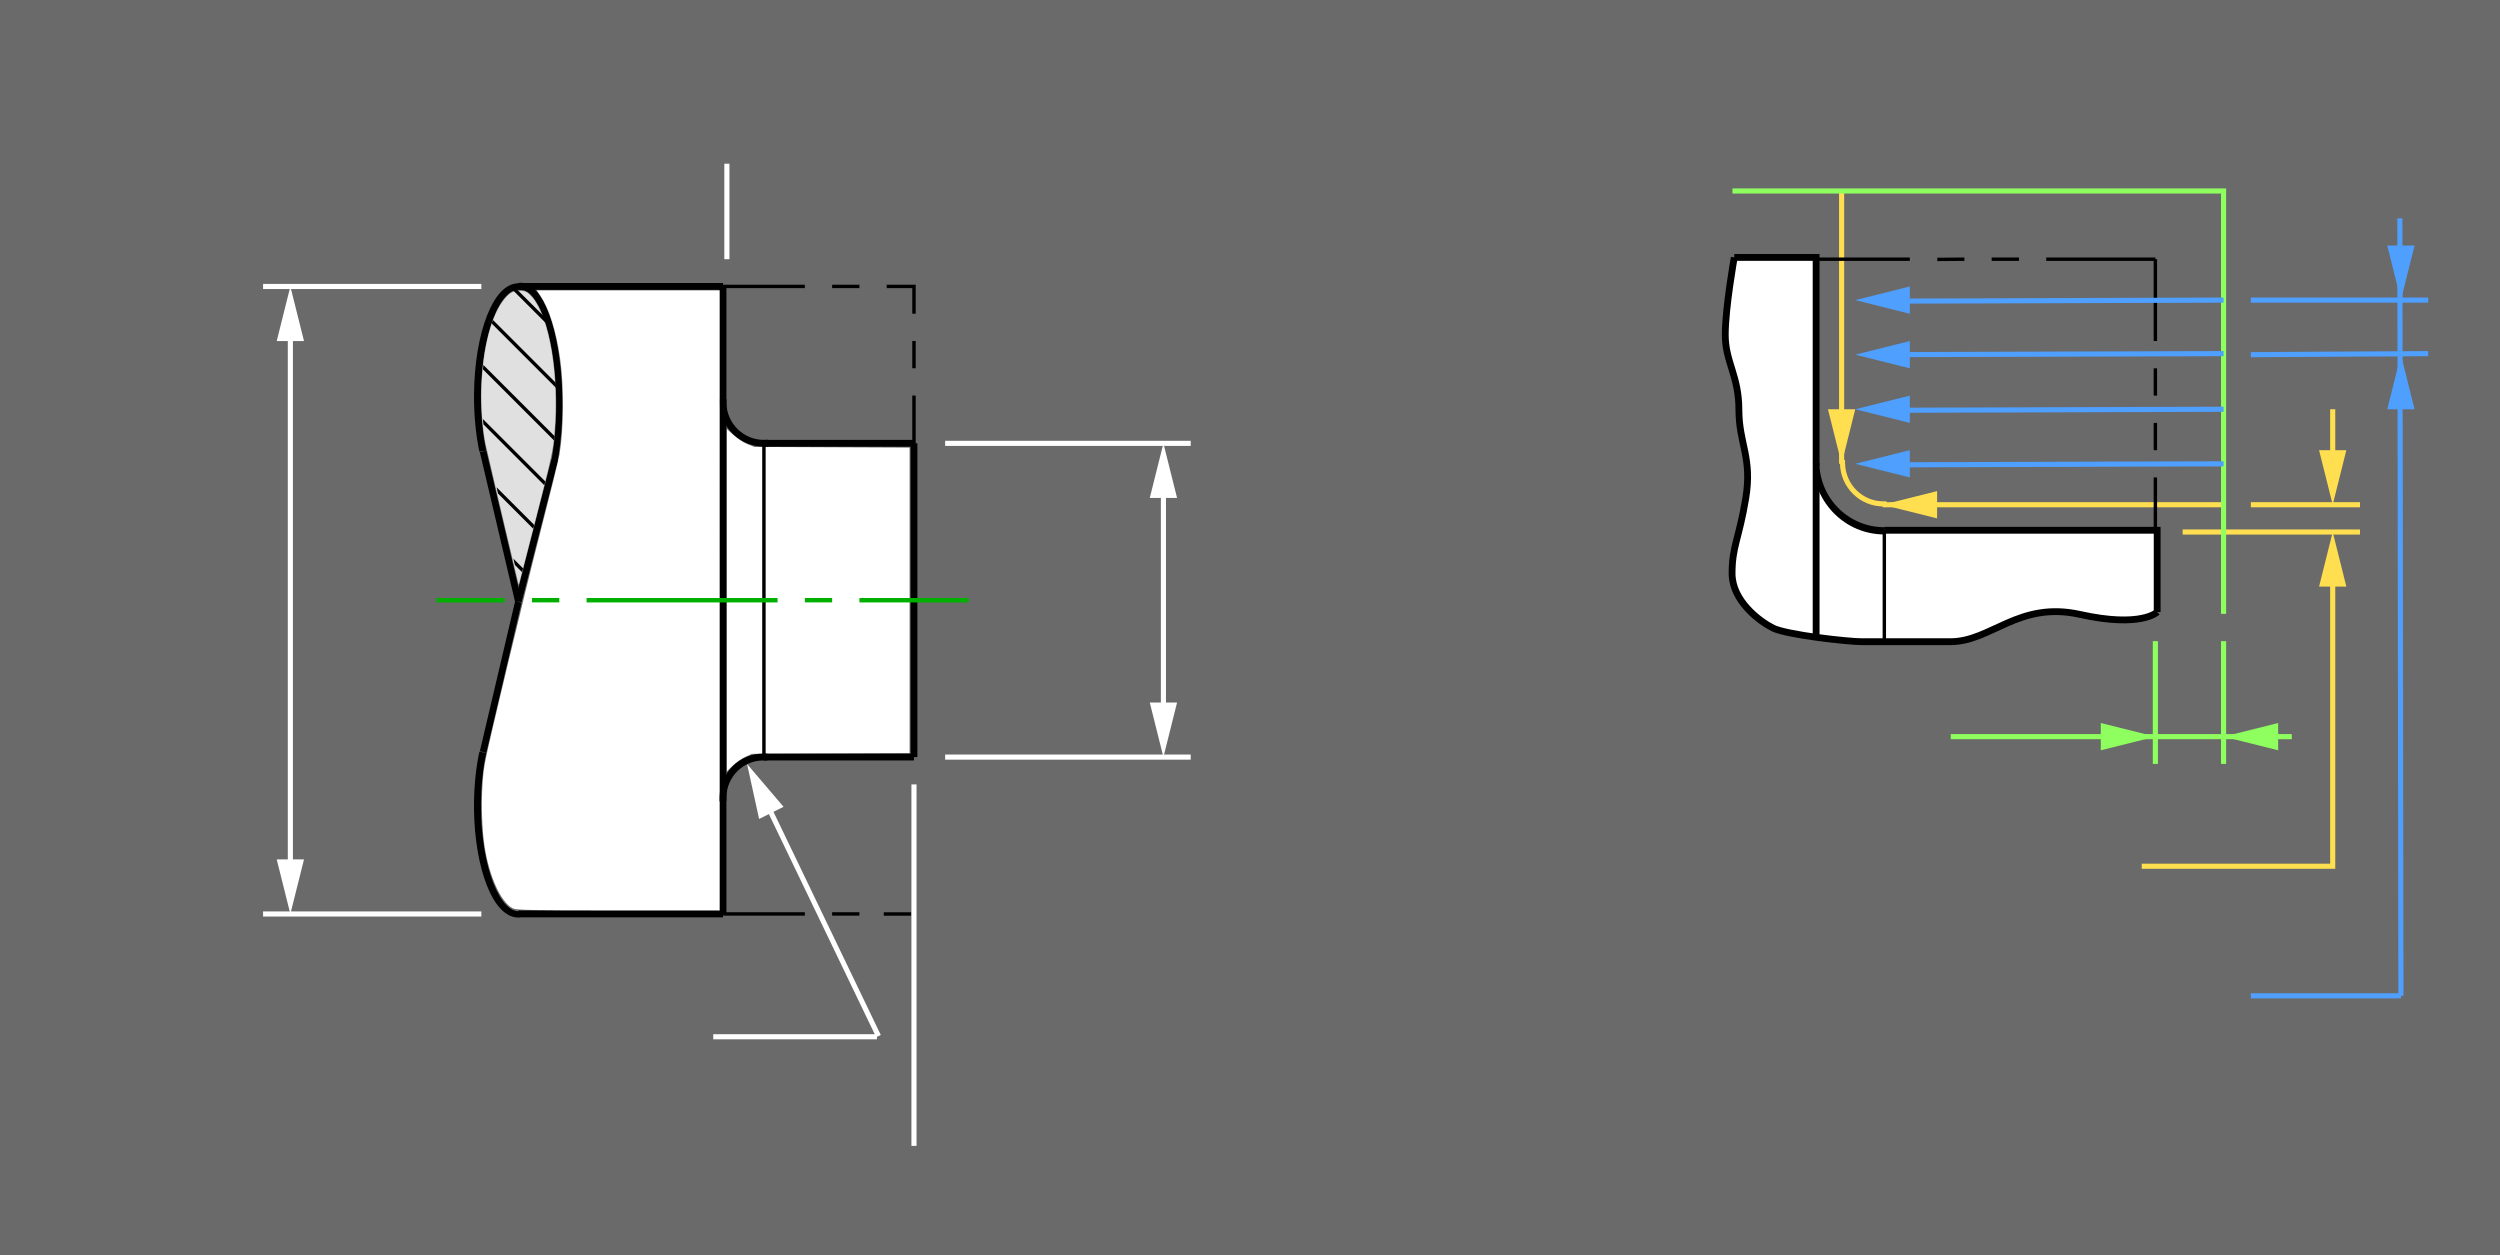 <?xml version="1.0" encoding="UTF-8" standalone="no"?>
<!-- Created with Inkscape (http://www.inkscape.org/) -->

<svg
   xmlns:dc="http://purl.org/dc/elements/1.1/"
   xmlns:cc="http://creativecommons.org/ns#"
   xmlns:rdf="http://www.w3.org/1999/02/22-rdf-syntax-ns#"
   xmlns:svg="http://www.w3.org/2000/svg"
   xmlns="http://www.w3.org/2000/svg"
   xmlns:xlink="http://www.w3.org/1999/xlink"
   xmlns:sodipodi="http://sodipodi.sourceforge.net/DTD/sodipodi-0.dtd"
   xmlns:inkscape="http://www.inkscape.org/namespaces/inkscape"
   width="733.054"
   height="368"
   id="svg31198"
   version="1.1"
   inkscape:version="0.47 r22583"
   sodipodi:docname="lathe_od.svg">
  <defs
     id="defs31200">
    <inkscape:perspective
       sodipodi:type="inkscape:persp3d"
       inkscape:vp_x="0 : 526.18109 : 1"
       inkscape:vp_y="0 : 1000 : 0"
       inkscape:vp_z="744.09448 : 526.18109 : 1"
       inkscape:persp3d-origin="372.04724 : 350.78739 : 1"
       id="perspective31206" />
    <inkscape:perspective
       id="perspective31088"
       inkscape:persp3d-origin="0.5 : 0.33333333 : 1"
       inkscape:vp_z="1 : 0.5 : 1"
       inkscape:vp_y="0 : 1000 : 0"
       inkscape:vp_x="0 : 0.5 : 1"
       sodipodi:type="inkscape:persp3d" />
    <clipPath
       clipPathUnits="userSpaceOnUse"
       id="clipPath29485">
      <path
         style="fill:#e0e0e0;fill-opacity:1;stroke:none"
         d="m -12,530.362 c -2.473,-10.327 -9.33,-39.512 -9.545,-40.624 -0.825,-4.274 -1.306,-10.763 -1.161,-15.668 0.361,-12.212 2.992,-22.283 7.018,-26.86 1.478,-1.681 2.364,-2.13 4.196,-2.13 1.73,6.1e-4 2.323,0.299 3.669,1.846 5.127,5.894 7.993,23.185 6.587,39.744 -0.464,5.462 -0.685,6.473 -5.616,25.679 -2.557,9.959 -4.706,18.318 -4.775,18.576 -0.115,0.426 -0.149,0.374 -0.373,-0.563 z"
         id="path29487" />
    </clipPath>
    <clipPath
       clipPathUnits="userSpaceOnUse"
       id="clipPath29489">
      <path
         style="fill:#e0e0e0;fill-opacity:1;stroke:none"
         d="m -12,530.362 c -2.473,-10.327 -9.33,-39.512 -9.545,-40.624 -0.825,-4.274 -1.306,-10.763 -1.161,-15.668 0.361,-12.212 2.992,-22.283 7.018,-26.86 1.478,-1.681 2.364,-2.13 4.196,-2.13 1.73,6.1e-4 2.323,0.299 3.669,1.846 5.127,5.894 7.993,23.185 6.587,39.744 -0.464,5.462 -0.685,6.473 -5.616,25.679 -2.557,9.959 -4.706,18.318 -4.775,18.576 -0.115,0.426 -0.149,0.374 -0.373,-0.563 z"
         id="path29491" />
    </clipPath>
    <clipPath
       clipPathUnits="userSpaceOnUse"
       id="clipPath29493">
      <path
         style="fill:#e0e0e0;fill-opacity:1;stroke:none"
         d="m -12,530.362 c -2.473,-10.327 -9.33,-39.512 -9.545,-40.624 -0.825,-4.274 -1.306,-10.763 -1.161,-15.668 0.361,-12.212 2.992,-22.283 7.018,-26.86 1.478,-1.681 2.364,-2.13 4.196,-2.13 1.73,6.1e-4 2.323,0.299 3.669,1.846 5.127,5.894 7.993,23.185 6.587,39.744 -0.464,5.462 -0.685,6.473 -5.616,25.679 -2.557,9.959 -4.706,18.318 -4.775,18.576 -0.115,0.426 -0.149,0.374 -0.373,-0.563 z"
         id="path29495" />
    </clipPath>
    <clipPath
       clipPathUnits="userSpaceOnUse"
       id="clipPath29497">
      <path
         style="fill:#e0e0e0;fill-opacity:1;stroke:none"
         d="m -12,530.362 c -2.473,-10.327 -9.33,-39.512 -9.545,-40.624 -0.825,-4.274 -1.306,-10.763 -1.161,-15.668 0.361,-12.212 2.992,-22.283 7.018,-26.86 1.478,-1.681 2.364,-2.13 4.196,-2.13 1.73,6.1e-4 2.323,0.299 3.669,1.846 5.127,5.894 7.993,23.185 6.587,39.744 -0.464,5.462 -0.685,6.473 -5.616,25.679 -2.557,9.959 -4.706,18.318 -4.775,18.576 -0.115,0.426 -0.149,0.374 -0.373,-0.563 z"
         id="path29499" />
    </clipPath>
    <clipPath
       clipPathUnits="userSpaceOnUse"
       id="clipPath29501">
      <path
         style="fill:#e0e0e0;fill-opacity:1;stroke:none"
         d="m -12,530.362 c -2.473,-10.327 -9.33,-39.512 -9.545,-40.624 -0.825,-4.274 -1.306,-10.763 -1.161,-15.668 0.361,-12.212 2.992,-22.283 7.018,-26.86 1.478,-1.681 2.364,-2.13 4.196,-2.13 1.73,6.1e-4 2.323,0.299 3.669,1.846 5.127,5.894 7.993,23.185 6.587,39.744 -0.464,5.462 -0.685,6.473 -5.616,25.679 -2.557,9.959 -4.706,18.318 -4.775,18.576 -0.115,0.426 -0.149,0.374 -0.373,-0.563 z"
         id="path29503" />
    </clipPath>
    <clipPath
       clipPathUnits="userSpaceOnUse"
       id="clipPath29505">
      <path
         style="fill:#e0e0e0;fill-opacity:1;stroke:none"
         d="m -12,530.362 c -2.473,-10.327 -9.33,-39.512 -9.545,-40.624 -0.825,-4.274 -1.306,-10.763 -1.161,-15.668 0.361,-12.212 2.992,-22.283 7.018,-26.86 1.478,-1.681 2.364,-2.13 4.196,-2.13 1.73,6.1e-4 2.323,0.299 3.669,1.846 5.127,5.894 7.993,23.185 6.587,39.744 -0.464,5.462 -0.685,6.473 -5.616,25.679 -2.557,9.959 -4.706,18.318 -4.775,18.576 -0.115,0.426 -0.149,0.374 -0.373,-0.563 z"
         id="path29507" />
    </clipPath>
    <pattern
       inkscape:collect="always"
       xlink:href="#Strips1_1-6-0-9"
       id="pattern19927"
       patternTransform="matrix(10,0,0,11.548,10.045,-113.116)" />
    <pattern
       inkscape:stockid="Stripes 1:1"
       id="Strips1_1-6-0-9"
       patternTransform="matrix(10,0,0,9.5,-288,7.595)"
       height="1"
       width="2"
       patternUnits="userSpaceOnUse"
       inkscape:collect="always">
      <rect
         id="rect5910-4-0-3"
         height="2"
         width="1"
         y="-0.5"
         x="0"
         style="fill:black;stroke:none" />
    </pattern>
    <inkscape:perspective
       id="perspective31587"
       inkscape:persp3d-origin="0.5 : 0.33333333 : 1"
       inkscape:vp_z="1 : 0.5 : 1"
       inkscape:vp_y="0 : 1000 : 0"
       inkscape:vp_x="0 : 0.5 : 1"
       sodipodi:type="inkscape:persp3d" />
  </defs>
  <sodipodi:namedview
     id="base"
     pagecolor="#ffffff"
     bordercolor="#666666"
     borderopacity="1.0"
     inkscape:pageopacity="0.0"
     inkscape:pageshadow="2"
     inkscape:zoom="3.1293756"
     inkscape:cx="537.35088"
     inkscape:cy="211.11493"
     inkscape:document-units="px"
     inkscape:current-layer="layer1"
     showgrid="true"
     inkscape:window-width="1226"
     inkscape:window-height="816"
     inkscape:window-x="4"
     inkscape:window-y="24"
     inkscape:window-maximized="0">
    <inkscape:grid
       type="xygrid"
       id="grid31577"
       empspacing="2"
       visible="true"
       enabled="true"
       snapvisiblegridlinesonly="true"
       spacingx="2px"
       spacingy="2px"
       dotted="true" />
  </sodipodi:namedview>
  <g
     inkscape:label="Layer 1"
     inkscape:groupmode="layer"
     id="layer1"
     transform="translate(-2.045,-348.362)">
    <rect
       style="fill:#6a6a6a;fill-opacity:1;stroke:none"
       id="rect29837"
       width="733.054"
       height="368"
       x="2.045"
       y="348.362" />
    <path
       style="fill:none;stroke:#000000;stroke-width:1px;stroke-linecap:butt;stroke-linejoin:miter;stroke-opacity:1"
       d="m 634.045,456.362 0,8"
       id="path36315" />
    <path
       transform="matrix(1.173,0,0,-1.082,1.29,1116.581)"
       sodipodi:end="3.6573512"
       sodipodi:start="1.5493987"
       d="m 130.45,632.355 c -5.649,0.353 -10.326,-12.738 -10.447,-29.24 -0.039,-5.382 0.42,-10.696 1.328,-15.379"
       sodipodi:ry="29.885975"
       sodipodi:rx="10.230601"
       sodipodi:cy="602.4762"
       sodipodi:cx="130.23061"
       style="fill:none;stroke:#000000;stroke-width:1.731;stroke-linecap:butt;stroke-linejoin:round;stroke-miterlimit:4;stroke-opacity:1;stroke-dasharray:none;stroke-dashoffset:0;display:inline"
       sodipodi:type="arc"
       sodipodi:open="true"
       id="path38-3-6" />
    <path
       transform="matrix(-1,0,0,-1.155,285.045,1162.704)"
       sodipodi:end="3.651806"
       sodipodi:start="1.5099615"
       d="m 130.913,632.307 c -6.191,1.003 -11.516,-11.539 -11.893,-28.014 -0.131,-5.717 0.358,-11.414 1.41,-16.412"
       sodipodi:ry="29.885975"
       sodipodi:rx="11.230606"
       sodipodi:cy="602.4762"
       sodipodi:cx="130.23061"
       style="fill:none;stroke:#000000;stroke-width:1.814;stroke-linecap:butt;stroke-linejoin:round;stroke-miterlimit:4;stroke-opacity:1;stroke-dasharray:none;stroke-dashoffset:0;display:inline"
       sodipodi:type="arc"
       sodipodi:open="true"
       id="path40-0-1" />
    <path
       style="fill:url(#pattern19927);fill-opacity:1;stroke:#000000;stroke-width:1.949;stroke-linecap:butt;stroke-linejoin:miter;stroke-miterlimit:4;stroke-opacity:1;stroke-dasharray:none;display:inline"
       d="m 164.657,483.358 -10.613,41.37"
       id="path3928-3-4"
       sodipodi:nodetypes="cc" />
    <path
       style="fill:none;stroke:#000000;stroke-width:1.949;stroke-linecap:butt;stroke-linejoin:miter;stroke-miterlimit:4;stroke-opacity:1;stroke-dasharray:none;display:inline"
       d="m 143.691,480.707 10.354,44.021 0,0"
       id="path3930-7-3"
       sodipodi:nodetypes="ccc" />
    <path
       transform="matrix(1.173,0,0,1.065,1.29,-56.987)"
       sodipodi:end="3.6573512"
       sodipodi:start="1.5493987"
       d="m 130.45,632.355 c -5.649,0.353 -10.326,-12.738 -10.447,-29.24 -0.039,-5.382 0.42,-10.696 1.328,-15.379"
       sodipodi:ry="29.885975"
       sodipodi:rx="10.230601"
       sodipodi:cy="602.4762"
       sodipodi:cx="130.23061"
       style="fill:none;stroke:#000000;stroke-width:1.744;stroke-linecap:butt;stroke-linejoin:round;stroke-miterlimit:4;stroke-opacity:1;stroke-dasharray:none;stroke-dashoffset:0;display:inline"
       sodipodi:type="arc"
       sodipodi:open="true"
       id="path38-2-4-5" />
    <path
       style="fill:none;stroke:#000000;stroke-width:1.949;stroke-linecap:butt;stroke-linejoin:miter;stroke-miterlimit:4;stroke-opacity:1;stroke-dasharray:none;display:inline"
       d="m 143.691,568.878 10.354,-44.021 0,0"
       id="path3930-5-7-7"
       sodipodi:nodetypes="ccc" />
    <path
       style="fill:#e0e0e0;fill-opacity:1;stroke:none"
       d="m 153.888,518.91 c -2.473,-10.327 -9.33,-39.512 -9.545,-40.624 -0.825,-4.274 -1.306,-10.763 -1.161,-15.668 0.361,-12.212 2.992,-22.283 7.018,-26.86 1.478,-1.681 2.364,-2.13 4.196,-2.13 1.73,6.1e-4 2.323,0.299 3.669,1.846 5.127,5.894 7.993,23.185 6.587,39.744 -0.464,5.462 -0.685,6.473 -5.616,25.679 -2.557,9.959 -4.706,18.318 -4.775,18.576 -0.115,0.426 -0.149,0.374 -0.373,-0.563 z"
       id="path7620-6" />
    <path
       style="fill:none;stroke:#000000;stroke-width:2;stroke-linecap:butt;stroke-linejoin:miter;stroke-miterlimit:4;stroke-opacity:1;stroke-dasharray:none"
       d="m 214.045,432.347 -60,0"
       id="path19933"
       sodipodi:nodetypes="cc" />
    <path
       style="fill:none;stroke:#000000;stroke-width:2;stroke-linecap:butt;stroke-linejoin:miter;stroke-miterlimit:4;stroke-opacity:1;stroke-dasharray:none"
       d="m 154.045,616.347 60,0"
       id="path20445" />
    <path
       style="fill:none;stroke:#000000;stroke-width:2;stroke-linecap:butt;stroke-linejoin:miter;stroke-miterlimit:4;stroke-opacity:1;stroke-dasharray:none"
       d="m 214.045,616.347 0,-184"
       id="path20447"
       sodipodi:nodetypes="cc" />
    <path
       style="fill:none;stroke:#000000;stroke-width:2;stroke-linecap:butt;stroke-linejoin:miter;stroke-miterlimit:4;stroke-opacity:1;stroke-dasharray:none"
       d="m 270.045,570.347 0,-92"
       id="path20449" />
    <path
       style="fill:none;stroke:#000000;stroke-width:2;stroke-linecap:butt;stroke-linejoin:miter;stroke-miterlimit:4;stroke-opacity:1;stroke-dasharray:none"
       d="m 270.045,478.347 -44,0"
       id="path20457-0" />
    <path
       sodipodi:type="arc"
       style="fill:none;stroke:#000000;stroke-width:2;stroke-linecap:square;stroke-miterlimit:4;stroke-opacity:1;stroke-dasharray:none;stroke-dashoffset:0"
       id="path20481"
       sodipodi:cx="196"
       sodipodi:cy="178.36218"
       sodipodi:rx="12"
       sodipodi:ry="12"
       d="m 196.257,190.359 c -6.626,0.142 -12.112,-5.115 -12.254,-11.741 -0.002,-0.086 -0.003,-0.172 -0.003,-0.258"
       sodipodi:start="1.5493987"
       sodipodi:end="3.1416697"
       transform="translate(30.045,287.984)"
       sodipodi:open="true" />
    <path
       style="fill:#ffffff;fill-opacity:1;stroke:none"
       d="m 152.412,614.71 c -3.512,-1.731 -7.025,-9.536 -8.334,-18.517 -1.041,-7.14 -0.976,-18.012 0.143,-24.107 1.043,-5.679 11.616,-49.668 16.396,-68.214 2.759,-10.705 5.231,-20.75 5.494,-22.321 1.265,-7.571 1.329,-20.009 0.144,-28.214 -1.167,-8.079 -3.192,-14.486 -5.787,-18.304 l -1.032,-1.518 26.8,0 26.8,0 0.001,90.893 0.001,90.893 -29.731,-0.008 c -26.578,-0.007 -29.855,-0.069 -30.896,-0.582 l -1.6e-4,10e-6 z"
       id="path20505" />
    <path
       style="fill:#ffffff;fill-opacity:1;stroke:none"
       d="m 215.184,524.362 0,-50.205 1.965,1.796 c 1.11,1.014 2.859,2.157 4.018,2.625 l 2.052,0.829 22.768,0.104 22.768,0.104 0,44.797 0,44.797 -23.125,0.099 -23.125,0.099 -2.034,0.954 c -1.119,0.524 -2.766,1.685 -3.661,2.58 l -1.626,1.626 0,-50.205 z"
       id="path20507" />
    <path
       style="fill:none;stroke:#000000;stroke-width:1px;stroke-linecap:butt;stroke-linejoin:miter;stroke-opacity:1"
       d="m 226.045,478.347 0,92"
       id="path20509" />
    <path
       style="fill:none;stroke:#000000;stroke-width:2;stroke-linecap:butt;stroke-linejoin:miter;stroke-miterlimit:4;stroke-opacity:1;stroke-dasharray:none"
       d="m 270.045,570.347 -44,0"
       id="path20457" />
    <path
       sodipodi:type="arc"
       style="fill:none;stroke:#000000;stroke-width:2.021;stroke-linecap:square;stroke-miterlimit:4;stroke-opacity:1;stroke-dasharray:none;stroke-dashoffset:0"
       id="path20481-8"
       sodipodi:cx="196"
       sodipodi:cy="178.36218"
       sodipodi:rx="12"
       sodipodi:ry="12"
       d="m 196.257,190.359 c -6.626,0.142 -12.112,-5.115 -12.254,-11.741 -0.002,-0.086 -0.003,-0.172 -0.003,-0.258"
       sodipodi:start="1.5493987"
       sodipodi:end="3.1416697"
       transform="matrix(0.979,0,0,-1,33.899,760.709)"
       sodipodi:open="true" />
    <path
       style="fill:none;stroke:#000000;stroke-width:1px;stroke-linecap:butt;stroke-linejoin:miter;stroke-opacity:1"
       d="m 254.045,616.347 -8,0"
       id="path20513-3" />
    <path
       style="fill:none;stroke:#000000;stroke-width:1px;stroke-linecap:butt;stroke-linejoin:miter;stroke-opacity:1"
       d="m 238.045,616.347 -24,0"
       id="path20515-4"
       sodipodi:nodetypes="cc" />
    <g
       id="g20608"
       transform="matrix(1,0,0,-1,-49.955,1036.709)">
      <path
         id="path20511-7"
         d="m 312,604.362 8,0 0,-8"
         style="fill:none;stroke:#000000;stroke-width:1px;stroke-linecap:butt;stroke-linejoin:miter;stroke-opacity:1" />
      <path
         id="path20513-8"
         d="m 320,588.362 0,-8"
         style="fill:none;stroke:#000000;stroke-width:1px;stroke-linecap:butt;stroke-linejoin:miter;stroke-opacity:1" />
      <path
         sodipodi:nodetypes="cc"
         id="path20515-2"
         d="m 320,572.362 0,-16"
         style="fill:none;stroke:#000000;stroke-width:1px;stroke-linecap:butt;stroke-linejoin:miter;stroke-opacity:1" />
      <path
         id="path20513-3-2"
         d="m 304,604.362 -8,0"
         style="fill:none;stroke:#000000;stroke-width:1px;stroke-linecap:butt;stroke-linejoin:miter;stroke-opacity:1" />
      <path
         sodipodi:nodetypes="cc"
         id="path20515-4-2"
         d="m 288,604.362 -24,0"
         style="fill:none;stroke:#000000;stroke-width:1px;stroke-linecap:butt;stroke-linejoin:miter;stroke-opacity:1" />
    </g>
    <path
       style="fill:none;stroke:#000000;stroke-width:1px;stroke-linecap:butt;stroke-linejoin:miter;stroke-opacity:1"
       d="m -24,482.362 28,28"
       id="path29403"
       clip-path="url(#clipPath29505)"
       transform="translate(166.045,-12.016)" />
    <path
       style="fill:none;stroke:#000000;stroke-width:1px;stroke-linecap:butt;stroke-linejoin:miter;stroke-opacity:1"
       d="m -24,466.362 28,28"
       id="path29403-6"
       clip-path="url(#clipPath29501)"
       transform="translate(166.045,-12.016)" />
    <path
       style="fill:none;stroke:#000000;stroke-width:1px;stroke-linecap:butt;stroke-linejoin:miter;stroke-opacity:1"
       d="m -24,450.362 28,28"
       id="path29403-8"
       clip-path="url(#clipPath29497)"
       transform="translate(166.045,-12.016)" />
    <path
       style="fill:none;stroke:#000000;stroke-width:1px;stroke-linecap:butt;stroke-linejoin:miter;stroke-opacity:1"
       d="m -24,434.362 28,28"
       id="path29403-2"
       clip-path="url(#clipPath29493)"
       transform="translate(166.045,-12.016)" />
    <path
       style="fill:none;stroke:#000000;stroke-width:1px;stroke-linecap:butt;stroke-linejoin:miter;stroke-opacity:1"
       d="m -24,498.362 28,28"
       id="path29403-9"
       clip-path="url(#clipPath29489)"
       transform="translate(166.045,-12.016)" />
    <path
       style="fill:none;stroke:#000000;stroke-width:1px;stroke-linecap:butt;stroke-linejoin:miter;stroke-opacity:1"
       d="m -24,514.362 28,28"
       id="path29403-62"
       clip-path="url(#clipPath29485)"
       transform="translate(166.045,-12.016)" />
    <path
       style="fill:none;stroke:#00af00;stroke-width:1.3;stroke-linecap:butt;stroke-linejoin:miter;stroke-miterlimit:4;stroke-opacity:1;stroke-dasharray:none;display:inline"
       d="m 286.045,524.362 -32,0"
       id="path13023" />
    <path
       style="fill:none;stroke:#00af00;stroke-width:1.3;stroke-linecap:butt;stroke-linejoin:miter;stroke-miterlimit:4;stroke-opacity:1;stroke-dasharray:none;display:inline"
       d="m 246.045,524.347 -8,0"
       id="path15127" />
    <path
       style="fill:none;stroke:#00af00;stroke-width:1.3;stroke-linecap:butt;stroke-linejoin:miter;stroke-miterlimit:4;stroke-opacity:1;stroke-dasharray:none;display:inline"
       d="m 230.045,524.362 -56,0"
       id="path15129" />
    <path
       style="fill:none;stroke:#00af00;stroke-width:1.3;stroke-linecap:butt;stroke-linejoin:miter;stroke-miterlimit:4;stroke-opacity:1;stroke-dasharray:none;display:inline"
       d="m 166.045,524.347 -8,0"
       id="path15131" />
    <path
       style="fill:none;stroke:#00af00;stroke-width:1.3;stroke-linecap:butt;stroke-linejoin:miter;stroke-miterlimit:4;stroke-opacity:1;stroke-dasharray:none;display:inline"
       d="m 130.045,524.362 20,0"
       id="path15133" />
    <path
       style="fill:none;stroke:#ffffff;stroke-width:1.5;stroke-linecap:butt;stroke-linejoin:miter;stroke-miterlimit:4;stroke-opacity:1;stroke-dasharray:none"
       d="m 79.184,432.362 64,0"
       id="path29543" />
    <path
       style="fill:none;stroke:#ffffff;stroke-width:1.5;stroke-linecap:butt;stroke-linejoin:miter;stroke-miterlimit:4;stroke-opacity:1;stroke-dasharray:none"
       d="m 79.184,616.362 64,0"
       id="path29543-7" />
    <path
       style="fill:none;stroke:#ffffff;stroke-width:1.5;stroke-linecap:butt;stroke-linejoin:miter;stroke-miterlimit:4;stroke-opacity:1;stroke-dasharray:none"
       d="m 87.184,440.362 0,168"
       id="path29543-4" />
    <path
       style="fill:#ffffff;fill-opacity:1;stroke:none;display:inline"
       d="m 87.184,432.362 4,16 -8,0 4,-16 z"
       id="path5165-5-1-0-3" />
    <path
       style="fill:#ffffff;fill-opacity:1;stroke:none;display:inline"
       d="m 87.184,616.362 -4,-16 8,0 -4,16 z"
       id="path5165-5-1-0-3-5" />
    <path
       style="fill:none;stroke:#ffffff;stroke-width:1.5;stroke-linecap:butt;stroke-linejoin:miter;stroke-miterlimit:4;stroke-opacity:1;stroke-dasharray:none"
       d="m 259.632,652.162 -36.448,-75.799"
       id="path29622" />
    <path
       style="fill:#ffffff;fill-opacity:1;stroke:none;display:inline"
       d="m 221.1,572.382 10.695,12.554 -7.166,3.556 -3.529,-16.11 z"
       id="path5165-5-1-0-3-4" />
    <path
       style="fill:#ffffff;stroke:#ffffff;stroke-width:1.5;stroke-linecap:butt;stroke-linejoin:miter;stroke-miterlimit:4;stroke-opacity:1;stroke-dasharray:none"
       d="m 259.184,652.362 -48,0"
       id="path29633" />
    <path
       style="fill:none;stroke:#ffffff;stroke-width:1.5;stroke-linecap:butt;stroke-linejoin:miter;stroke-miterlimit:4;stroke-opacity:1;stroke-dasharray:none"
       d="m 343.184,484.362 0,80"
       id="path29635" />
    <path
       style="fill:#ffffff;stroke:#ffffff;stroke-width:1.5;stroke-linecap:butt;stroke-linejoin:miter;stroke-miterlimit:4;stroke-opacity:1;stroke-dasharray:none"
       d="m 279.184,478.362 72,0"
       id="path29637" />
    <path
       style="fill:#ffffff;stroke:#ffffff;stroke-width:1.5;stroke-linecap:butt;stroke-linejoin:miter;stroke-miterlimit:4;stroke-opacity:1;stroke-dasharray:none"
       d="m 279.184,570.362 72,0"
       id="path29637-1" />
    <path
       style="fill:#ffffff;fill-opacity:1;stroke:none;display:inline"
       d="m 343.184,478.362 4,16 -8,0 4,-16 z"
       id="path5165-5-1-0-3-40" />
    <path
       style="fill:#ffffff;fill-opacity:1;stroke:none;display:inline"
       d="m 343.184,570.362 -4,-16 8,0 -4,16 z"
       id="path5165-5-1-0-3-6" />
    <path
       style="fill:none;stroke:#ffffff;stroke-width:1.5;stroke-linecap:butt;stroke-linejoin:miter;stroke-miterlimit:4;stroke-opacity:1;stroke-dasharray:none"
       d="m 215.184,396.362 0,28"
       id="path29635-2" />
    <path
       style="fill:none;stroke:#ffffff;stroke-width:1.5;stroke-linecap:butt;stroke-linejoin:miter;stroke-miterlimit:4;stroke-opacity:1;stroke-dasharray:none"
       d="m 270.045,578.362 0,106"
       id="path29635-2-2"
       sodipodi:nodetypes="cc" />
    <path
       style="fill:none;stroke:#000000;stroke-width:1px;stroke-linecap:butt;stroke-linejoin:miter;stroke-opacity:1"
       d="m 269.184,616.362 -8,0"
       id="path20513-3-0" />
    <path
       style="fill:#ffffff;fill-opacity:1;stroke:none"
       d="m 544.759,535.772 c -6.356,-0.529 -15.547,-1.863 -19.467,-2.825 -3.356,-0.823 -6.124,-2.455 -9.253,-5.452 -1.897,-1.817 -3.051,-3.344 -4.053,-5.366 -1.179,-2.376 -1.413,-3.462 -1.386,-6.429 0.029,-3.271 0.317,-5.056 1.818,-11.267 2.003,-8.291 2.571,-11.845 2.582,-16.144 0.008,-3.316 -0.114,-4.316 -1.22,-10 -1.033,-5.308 -1.12,-5.975 -1.256,-9.643 -0.187,-5.042 -0.599,-7.216 -2.762,-14.554 -0.716,-2.43 -1.251,-5.621 -1.251,-7.467 -1.1e-4,-3.452 0.834,-11.305 1.972,-18.565 0.29,-1.852 0.528,-3.443 0.528,-3.534 0,-0.101 4.533,-0.166 11.518,-0.166 l 11.518,0 5.4e-4,30.67 c 5.3e-4,33.434 -0.04,32.035 1.01,35.174 2.459,7.355 8.768,12.741 16.37,13.975 0.712,0.116 15.518,0.179 41.86,0.18 l 40.759,10e-4 0,11.604 0,11.604 -0.848,0.429 c -3.915,1.978 -10.578,2.023 -20.234,0.136 -4.393,-0.858 -5.635,-0.973 -9.274,-0.859 -5.433,0.171 -7.934,0.879 -16.518,4.678 -2.946,1.304 -6.04,2.587 -6.875,2.85 -3.435,1.085 -2.717,1.044 -18.839,1.085 -8.152,0.021 -15.665,-0.032 -16.696,-0.118 l 0,0 z"
       id="path29898" />
    <path
       style="fill:none;stroke:#000000;stroke-width:1px;stroke-linecap:butt;stroke-linejoin:miter;stroke-opacity:1"
       d="m 634.045,448.362 0,-24"
       id="path36313" />
    <path
       style="fill:none;stroke:#000000;stroke-width:1;stroke-linecap:butt;stroke-linejoin:miter;stroke-miterlimit:4;stroke-opacity:1;stroke-dasharray:none"
       d="m 554.57,503.845 0,32"
       id="path29900" />
    <path
       style="fill:none;stroke:#000000;stroke-width:2;stroke-linecap:butt;stroke-linejoin:miter;stroke-miterlimit:4;stroke-opacity:1;stroke-dasharray:none"
       d="m 534.57,483.845 0,52"
       id="path29902" />
    <path
       style="fill:none;stroke:#000000;stroke-width:2;stroke-linecap:butt;stroke-linejoin:miter;stroke-miterlimit:4;stroke-opacity:1;stroke-dasharray:none"
       d="m 510.57,423.845 24,0 0,60"
       id="path29839" />
    <path
       style="fill:none;stroke:#000000;stroke-width:2;stroke-linecap:butt;stroke-linejoin:miter;stroke-miterlimit:4;stroke-opacity:1;stroke-dasharray:none"
       d="m 510.57,423.845 c 0,0 -2.643,14.679 -2.643,22.679 0,8 4,12 4,22 0,10 4,14 2,26 -2,12 -4,14 -4,22 0,8 8,14 12,16 4,2 22,4 26,4 4,0 14,0 26,0 12,0 20,-12 38,-8 18,4 22.643,-0.679 22.643,-0.679"
       id="path29868"
       sodipodi:nodetypes="cssssssssc" />
    <path
       sodipodi:type="arc"
       style="fill:#6a6a6a;fill-opacity:1;stroke:#000000;stroke-width:1.888;stroke-miterlimit:4;stroke-opacity:1;stroke-dasharray:none"
       id="path29894"
       sodipodi:cx="554"
       sodipodi:cy="550.36218"
       sodipodi:rx="20"
       sodipodi:ry="18"
       d="m 554.071,568.362 c -10.993,0.035 -19.956,-7.921 -20.07,-17.814"
       sodipodi:start="1.5672567"
       sodipodi:end="3.1312651"
       transform="matrix(1,0,0,1.123,0.57,-134.259)"
       sodipodi:open="true" />
    <path
       style="fill:none;stroke:#000000;stroke-width:2;stroke-linecap:butt;stroke-linejoin:miter;stroke-miterlimit:4;stroke-opacity:1;stroke-dasharray:none"
       d="m 554.57,503.845 80,0 0,24"
       id="path29841" />
    <path
       style="fill:none;stroke:#ffdf4f;stroke-width:1.5;stroke-linecap:butt;stroke-linejoin:miter;stroke-miterlimit:4;stroke-opacity:1;stroke-dasharray:none"
       d="m 542.045,404.362 0,80"
       id="path29904" />
    <path
       style="fill:none;stroke:#ffdf4f;stroke-width:1.5;stroke-linecap:butt;stroke-linejoin:miter;stroke-miterlimit:4;stroke-opacity:1;stroke-dasharray:none"
       d="m 654.045,496.362 -100,10e-6"
       id="path29906"
       sodipodi:nodetypes="cc" />
    <path
       style="fill:none;stroke:#ffdf4f;stroke-width:1.5;stroke-linecap:butt;stroke-linejoin:miter;stroke-miterlimit:4;stroke-opacity:1;stroke-dasharray:none"
       d="m 694.045,504.362 -52,0"
       id="path29908" />
    <path
       style="fill:none;stroke:#ffdf4f;stroke-width:1.5;stroke-linecap:butt;stroke-linejoin:miter;stroke-miterlimit:4;stroke-opacity:1;stroke-dasharray:none"
       d="m 630.045,602.362 56,0 3e-5,-94"
       id="path29910"
       sodipodi:nodetypes="ccc" />
    <path
       style="fill:none;stroke:#ffdf4f;stroke-width:1.5;stroke-linecap:butt;stroke-linejoin:miter;stroke-miterlimit:4;stroke-opacity:1;stroke-dasharray:none"
       d="m 686.045,492.362 0,-24"
       id="path29912" />
    <path
       sodipodi:type="arc"
       style="fill:none;stroke:#ffdf4f;stroke-width:2.201;stroke-linecap:square;stroke-miterlimit:4;stroke-opacity:1;stroke-dasharray:none;stroke-dashoffset:0"
       id="path30638"
       sodipodi:cx="610.42859"
       sodipodi:cy="526.2193"
       sodipodi:rx="17.571428"
       sodipodi:ry="17.768126"
       d="m 610.713,543.985 c -9.703,0.159 -17.697,-7.666 -17.854,-17.478 -0.001,-0.078 -0.002,-0.157 -0.002,-0.235"
       sodipodi:start="1.5545946"
       sodipodi:end="3.1386065"
       transform="matrix(0.681,0,0,0.682,138.573,125.115)"
       sodipodi:open="true" />
    <path
       style="fill:#ffdf4f;fill-opacity:1;stroke:none;display:inline"
       d="m 542.045,484.362 -4,-16 8,0 -4,16 z"
       id="path5165-5-1-0-3-6-3" />
    <path
       style="fill:#ffdf4f;fill-opacity:1;stroke:none;display:inline"
       d="m 686.045,496.362 -4,-16 8,0 -4,16 z"
       id="path5165-5-1-0-3-6-3-2" />
    <path
       style="fill:#ffdf4f;fill-opacity:1;stroke:none;display:inline"
       d="m 686.045,504.362 4,16 -8,0 4,-16 z"
       id="path5165-5-1-0-3-6-3-3" />
    <path
       style="fill:#ffdf4f;fill-opacity:1;stroke:none;display:inline"
       d="m 554.045,496.362 16,-4 0,8 -16,-4 z"
       id="path5165-5-1-0-3-6-3-30" />
    <path
       style="fill:none;stroke:#8fff5f;stroke-width:1.5;stroke-linecap:butt;stroke-linejoin:miter;stroke-miterlimit:4;stroke-opacity:1;stroke-dasharray:none"
       d="m 654.045,528.362 0,-124 -144,0"
       id="path30702" />
    <path
       style="fill:none;stroke:#8fff5f;stroke-width:1.5;stroke-linecap:butt;stroke-linejoin:miter;stroke-miterlimit:4;stroke-opacity:1;stroke-dasharray:none"
       d="m 574.045,564.362 100,0"
       id="path30704" />
    <path
       style="fill:#8fff5f;fill-opacity:1;stroke:none;display:inline"
       d="m 654.045,564.362 16,-4 0,8 -16,-4 z"
       id="path5165-5-1-0-3-6-3-30-0" />
    <path
       style="fill:none;stroke:#8fff5f;stroke-width:1.5;stroke-linecap:butt;stroke-linejoin:miter;stroke-miterlimit:4;stroke-opacity:1;stroke-dasharray:none"
       d="m 654.045,572.362 0,-36"
       id="path30704-7" />
    <path
       style="fill:none;stroke:#8fff5f;stroke-width:1.5;stroke-linecap:butt;stroke-linejoin:miter;stroke-miterlimit:4;stroke-opacity:1;stroke-dasharray:none"
       d="m 634.045,572.362 0,-36"
       id="path30704-7-1" />
    <path
       style="fill:#8fff5f;fill-opacity:1;stroke:none;display:inline"
       d="m 634.045,564.362 -16,4 0,-8 16,4 z"
       id="path5165-5-1-0-3-6-3-30-0-9" />
    <path
       style="fill:none;stroke:#4f9fff;stroke-width:1.5;stroke-linecap:butt;stroke-linejoin:miter;stroke-miterlimit:4;stroke-opacity:1;stroke-dasharray:none;display:inline"
       d="m 706.045,640.362 -0.312,-228"
       id="path30272-7-1"
       sodipodi:nodetypes="cc" />
    <path
       style="fill:none;stroke:#4f9fff;stroke-width:1.5;stroke-linecap:butt;stroke-linejoin:miter;stroke-miterlimit:4;stroke-opacity:1;stroke-dasharray:none;display:inline"
       d="m 654.045,436.362 -100,0.312"
       id="path30272-7-1-2" />
    <path
       style="fill:none;stroke:#4f9fff;stroke-width:1.5;stroke-linecap:butt;stroke-linejoin:miter;stroke-miterlimit:4;stroke-opacity:1;stroke-dasharray:none;display:inline"
       d="m 654.045,452.05 -100,0.312"
       id="path30272-7-1-2-0" />
    <path
       style="fill:none;stroke:#000000;stroke-width:1px;stroke-linecap:butt;stroke-linejoin:miter;stroke-opacity:1"
       d="m 634.045,472.362 0,8"
       id="path36317" />
    <path
       style="fill:none;stroke:#4f9fff;stroke-width:1.5;stroke-linecap:butt;stroke-linejoin:miter;stroke-miterlimit:4;stroke-opacity:1;stroke-dasharray:none;display:inline"
       d="m 654.045,468.362 -100,0.312"
       id="path30272-7-1-2-5" />
    <path
       style="fill:none;stroke:#000000;stroke-width:1px;stroke-linecap:butt;stroke-linejoin:miter;stroke-opacity:1"
       d="m 632,140 0,16"
       id="path36319"
       transform="translate(2.045,348.362)"
       sodipodi:nodetypes="cc" />
    <path
       style="fill:none;stroke:#4f9fff;stroke-width:1.5;stroke-linecap:butt;stroke-linejoin:miter;stroke-miterlimit:4;stroke-opacity:1;stroke-dasharray:none;display:inline"
       d="m 654.045,484.362 -100,0.312"
       id="path30272-7-1-2-6" />
    <path
       style="fill:#4f9fff;fill-opacity:1;stroke:none;display:inline"
       d="m 706.045,452.362 4,16 -8,0 4,-16 z"
       id="path5165-5-1-0-3-6-3-30-6" />
    <path
       style="fill:#4f9fff;fill-opacity:1;stroke:none;display:inline"
       d="m 546.045,436.362 16,-4 0,8 -16,-4 z"
       id="path5165-5-1-0-3-6-3-30-6-1" />
    <path
       style="fill:#4f9fff;fill-opacity:1;stroke:none;display:inline"
       d="m 546.045,452.362 16,-4 0,8 -16,-4 z"
       id="path5165-5-1-0-3-6-3-30-6-9" />
    <path
       style="fill:#4f9fff;fill-opacity:1;stroke:none;display:inline"
       d="m 546.045,468.362 16,-4 0,8 -16,-4 z"
       id="path5165-5-1-0-3-6-3-30-6-97" />
    <path
       style="fill:#4f9fff;fill-opacity:1;stroke:none;display:inline"
       d="m 546.045,484.362 16,-4 0,8 -16,-4 z"
       id="path5165-5-1-0-3-6-3-30-6-4" />
    <path
       style="fill:none;stroke:#4f9fff;stroke-width:1.5;stroke-linecap:butt;stroke-linejoin:miter;stroke-miterlimit:4;stroke-opacity:1;stroke-dasharray:none;display:inline"
       d="m 714.044,436.362 -52,0"
       id="path30272-7-1-2-09"
       sodipodi:nodetypes="cc" />
    <path
       style="fill:#4f9fff;fill-opacity:1;stroke:none;display:inline"
       d="m 706.045,436.362 -4,-16 8,0 -4,16 z"
       id="path5165-5-1-0-3-6-3-30-6-1-3" />
    <path
       style="fill:none;stroke:#4f9fff;stroke-width:1.5;stroke-linecap:butt;stroke-linejoin:miter;stroke-miterlimit:4;stroke-opacity:1;stroke-dasharray:none;display:inline"
       d="m 714.045,452.05 -52,0.312"
       id="path30272-7-1-2-09-1"
       sodipodi:nodetypes="cc" />
    <path
       style="fill:none;stroke:#4f9fff;stroke-width:1.5;stroke-linecap:butt;stroke-linejoin:miter;stroke-miterlimit:4;stroke-opacity:1;stroke-dasharray:none;display:inline"
       d="m 706.045,640.362 -44,0"
       id="path30272-7-1-2-0-7"
       sodipodi:nodetypes="cc" />
    <path
       style="fill:none;stroke:#ffdf4f;stroke-width:1.5;stroke-linecap:butt;stroke-linejoin:miter;stroke-miterlimit:4;stroke-opacity:1;stroke-dasharray:none"
       d="m 694.045,496.362 -32,0"
       id="path29908-7" />
    <path
       style="fill:none;stroke:#000000;stroke-width:1px;stroke-linecap:butt;stroke-linejoin:miter;stroke-opacity:1"
       d="m 560,76 -28,0"
       id="path36305"
       transform="translate(2.045,348.362)" />
    <path
       style="fill:none;stroke:#000000;stroke-width:1px;stroke-linecap:butt;stroke-linejoin:miter;stroke-opacity:1"
       d="M 568.058,76.063 576,76"
       id="path36307"
       transform="translate(2.045,348.362)" />
    <path
       style="fill:none;stroke:#000000;stroke-width:1px;stroke-linecap:butt;stroke-linejoin:miter;stroke-opacity:1"
       d="m 584,76 8,0"
       id="path36309"
       transform="translate(2.045,348.362)" />
    <path
       style="fill:none;stroke:#000000;stroke-width:1px;stroke-linecap:butt;stroke-linejoin:miter;stroke-opacity:1"
       d="m 600,76 32,0"
       id="path36311"
       transform="translate(2.045,348.362)" />
  </g>
</svg>
